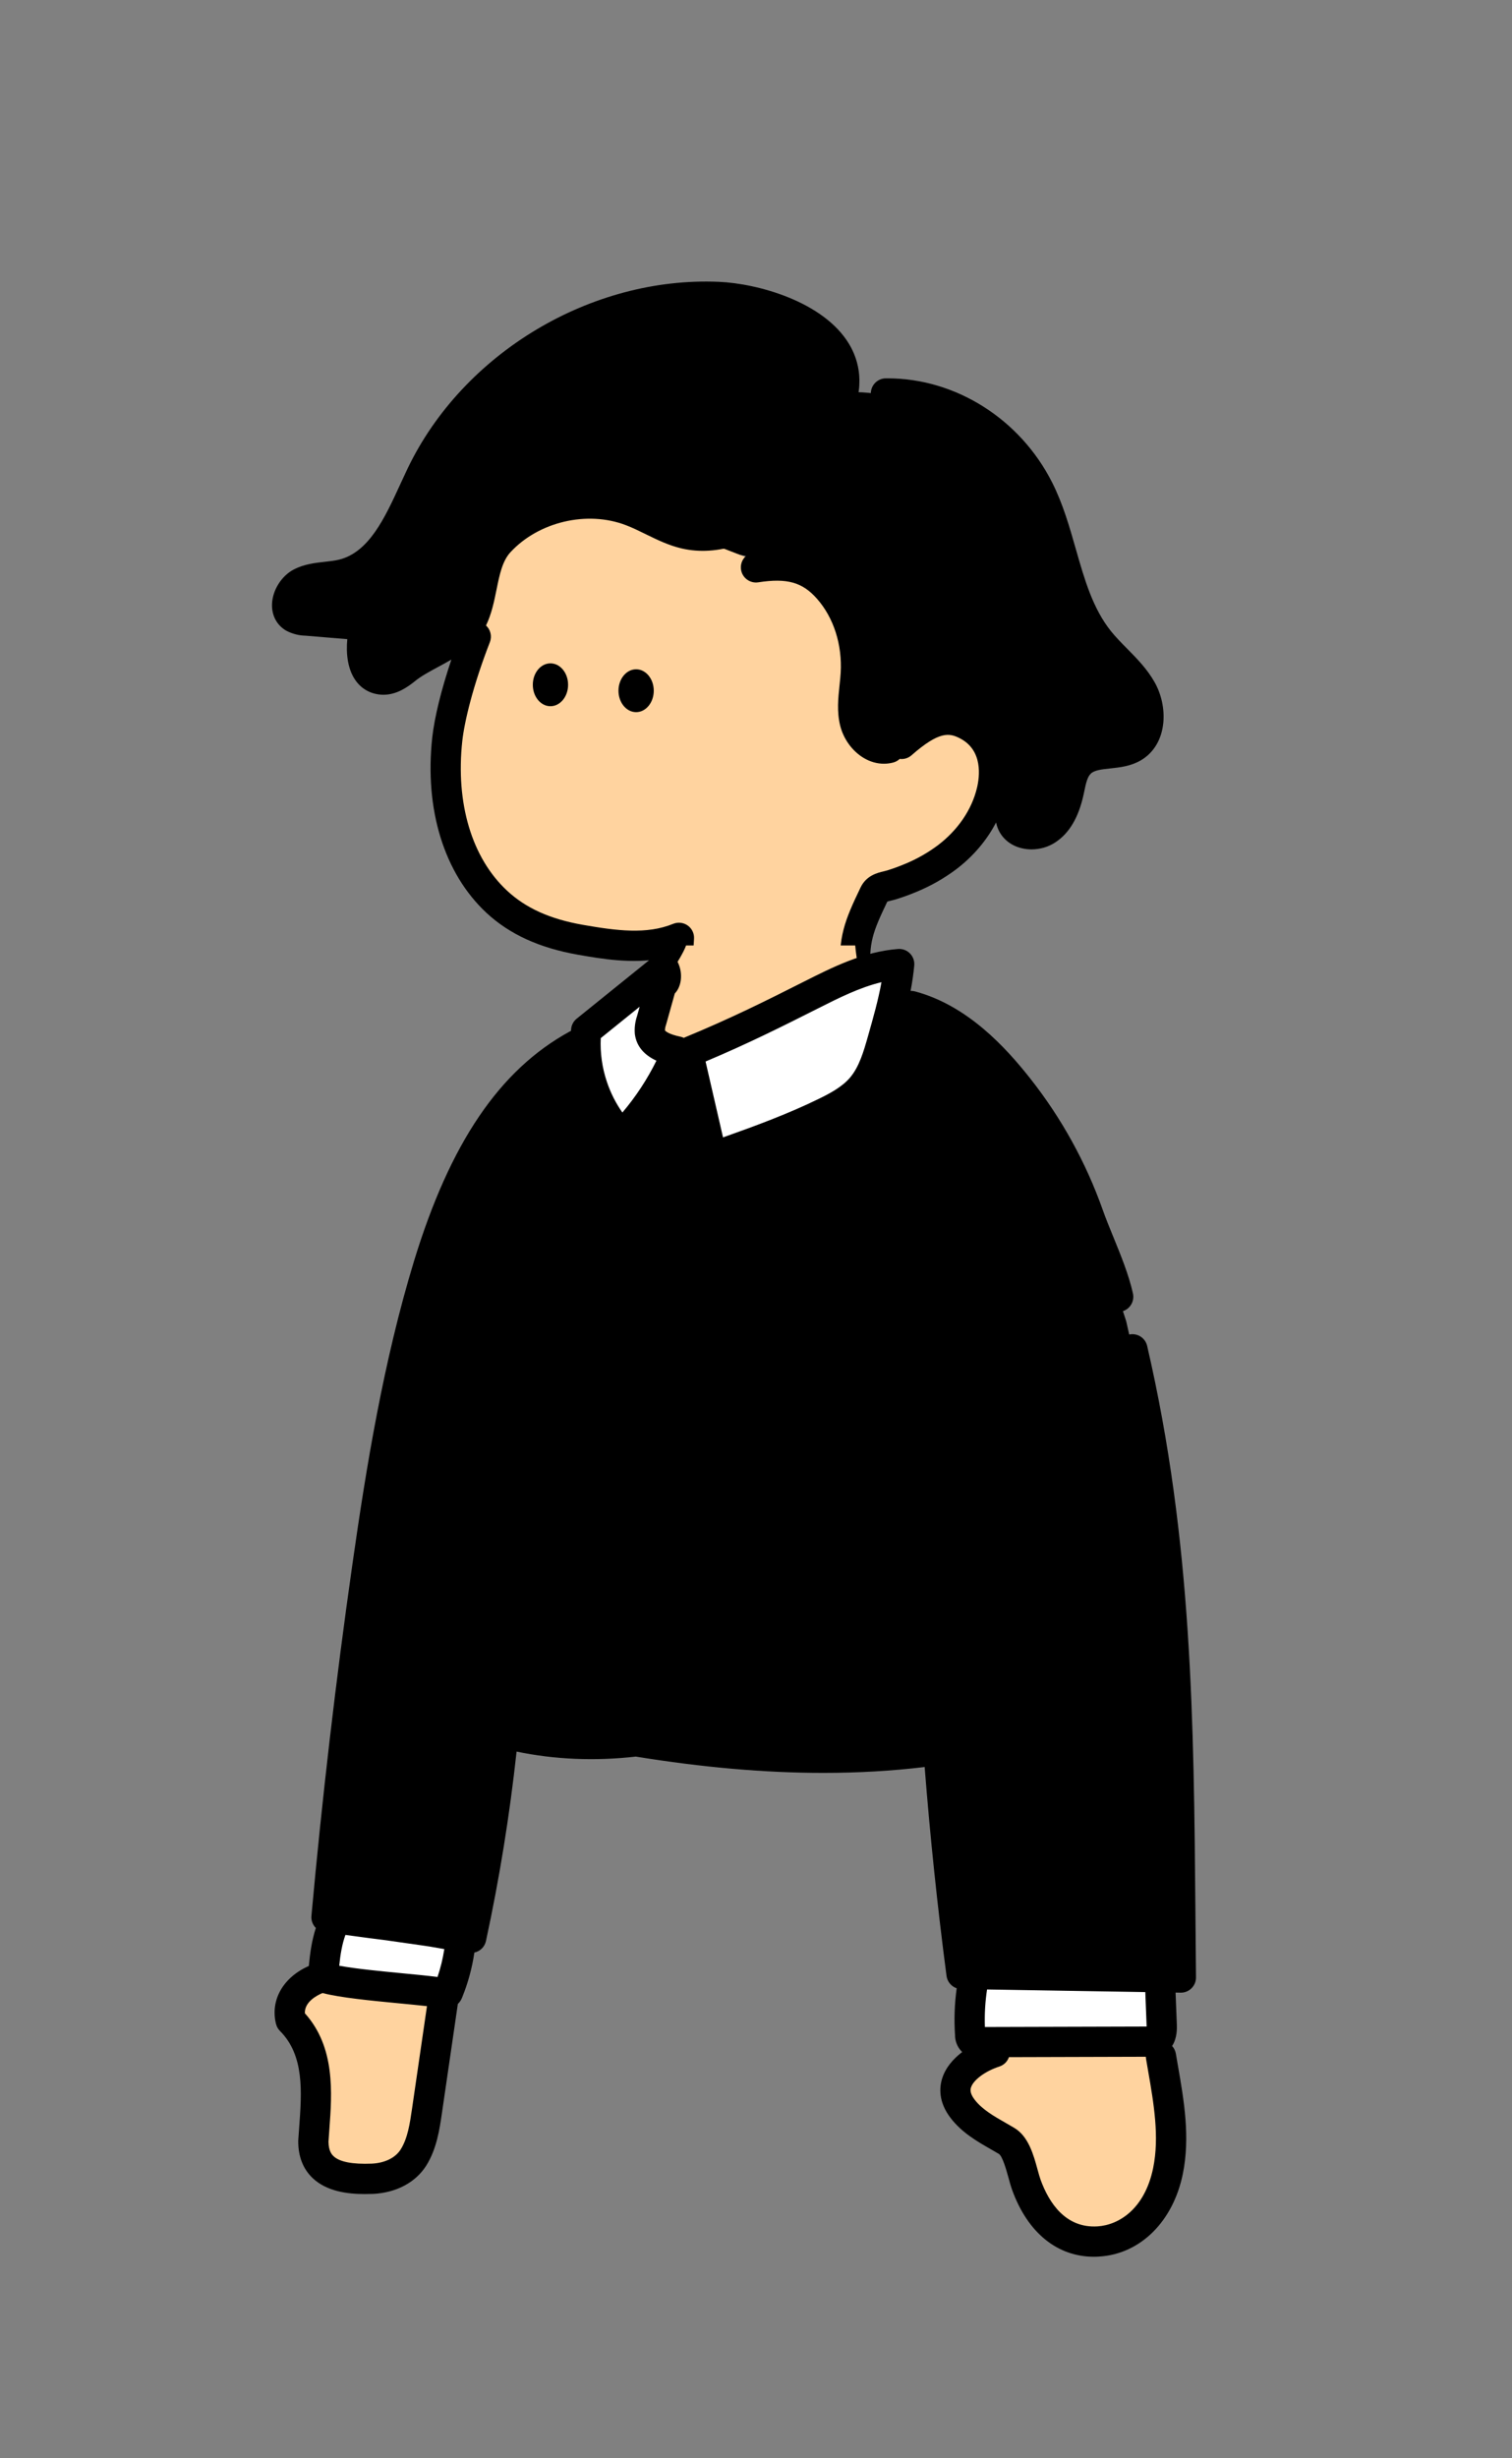 <svg width="160" height="260" viewBox="0 0 160 260" fill="none" xmlns="http://www.w3.org/2000/svg">
<rect x="0" y="0" width="160" height="260" fill="#808080" stroke="none"/>
<path fill-rule="evenodd" clip-rule="evenodd" d="M82.52 53.008C85.149 50.418 86.829 47.042 88.459 43.733C92.427 35.674 82.133 31.672 76.019 31.408C63.099 30.845 50.184 38.573 44.584 50.229C44.323 50.771 44.066 51.331 43.806 51.897C42.063 55.693 40.19 59.771 36.275 60.741C35.715 60.88 35.133 60.944 34.553 61.008C33.609 61.112 32.671 61.215 31.845 61.64C30.512 62.325 29.768 64.49 31.045 65.29C31.472 65.512 31.947 65.629 32.427 65.632L38.643 66.149C38.029 68.344 38.083 71.618 40.347 71.866C41.304 71.97 42.187 71.381 42.933 70.773C43.6 70.228 44.432 69.71 45.285 69.178C46.844 68.206 48.479 67.188 49.333 65.866C50.109 64.665 50.462 63.285 50.811 61.919C51.236 60.257 51.656 58.613 52.827 57.333C56.267 53.6 62.045 52.226 66.795 54.048C67.561 54.336 68.3 54.699 69.038 55.062C70.159 55.613 71.278 56.163 72.491 56.448C76.083 57.29 79.891 55.597 82.52 53.008ZM109.912 51.747C106.824 45.633 96.859 41.393 90 41.467C90 41.467 84.971 50.843 83.466 52.667C81.416 55.166 74.933 57.734 74.933 57.734C76.196 58.317 77.671 58.581 79.239 58.862C81.976 59.353 84.996 59.894 87.664 62.267C89.794 64.691 90.752 68.027 90.56 71.249C90.532 71.712 90.482 72.177 90.432 72.642C90.299 73.886 90.165 75.129 90.459 76.334C90.861 77.99 92.472 79.539 94.115 79.089L106.979 86.689C107.304 88.321 109.475 88.633 110.808 87.755C112.141 86.878 112.768 85.257 113.109 83.697C113.135 83.577 113.161 83.456 113.186 83.335C113.389 82.371 113.599 81.371 114.309 80.691C115.089 79.926 116.195 79.807 117.316 79.687C118.233 79.588 119.161 79.489 119.931 79.033C121.891 77.873 121.909 74.913 120.787 72.931C120.096 71.713 119.109 70.713 118.12 69.711C117.5 69.084 116.88 68.455 116.331 67.771C114.198 65.114 113.256 61.819 112.309 58.504C111.648 56.192 110.985 53.869 109.912 51.747Z" fill="black"/>
<path d="M72.49 56.442C70.479 55.97 68.724 54.767 66.794 54.042C62.044 52.226 56.266 53.599 52.826 57.333L50.666 66.933C49.066 69.333 48.799 72.266 47.999 75.199C47.999 76.042 44.756 87.423 52.266 94.933C54.932 97.599 58.399 98.666 61.999 99.466C65.228 99.965 68.756 100.466 71.866 99.199C71.687 101.975 71.66 103.957 71.788 106.735L90.588 104.799C90.282 101.151 90.954 97.869 92.54 94.567C92.898 93.821 93.674 93.829 94.439 93.586C95.116 93.373 95.788 93.127 96.444 92.85C97.78 92.295 99.042 91.578 100.204 90.717C102.503 88.981 104.292 86.543 104.967 83.717C105.578 81.154 105.148 78.103 102.287 76.661C100.282 75.647 98.482 76.007 95.423 78.695L94.106 79.101C92.463 79.551 90.852 78.002 90.45 76.346C90.047 74.69 90.45 72.962 90.551 71.261C90.743 68.039 89.786 64.703 87.655 62.279C85.524 59.855 82.18 58.455 78.991 58.949" fill="#FFD39F"/>
<path fill-rule="evenodd" clip-rule="evenodd" d="M40.576 73.48C40.445 73.48 40.309 73.472 40.173 73.458C39.085 73.338 38.189 72.797 37.576 71.893C36.779 70.714 36.608 69.101 36.752 67.6L32.349 67.234C31.64 67.221 30.933 67.04 30.304 66.712C30.267 66.693 30.229 66.671 30.195 66.647C29.251 66.055 28.736 65.042 28.787 63.864C28.848 62.389 29.805 60.89 31.112 60.218C32.188 59.664 33.332 59.536 34.342 59.422L34.376 59.418C34.92 59.359 35.432 59.301 35.888 59.189C39.054 58.405 40.728 54.761 42.349 51.236L42.352 51.229L42.434 51.05L42.434 51.05L42.434 51.05C42.67 50.537 42.905 50.028 43.141 49.535C49.005 37.33 62.557 29.218 76.088 29.808C80.157 29.983 87.187 31.89 89.875 36.426C90.864 38.093 91.669 40.837 89.896 44.44C88.307 47.672 86.501 51.333 83.645 54.146C80.328 57.413 75.915 58.893 72.128 58.005C70.76 57.685 69.556 57.096 68.389 56.526L68.333 56.498L68.308 56.486L68.307 56.485L68.307 56.485C67.594 56.135 66.92 55.804 66.235 55.546C62.128 53.97 56.989 55.181 54.005 58.418C53.153 59.35 52.859 60.798 52.548 62.335L52.547 62.341L52.542 62.361C52.285 63.628 52.021 64.929 51.43 66.155C51.902 66.588 52.085 67.282 51.839 67.915C50.021 72.592 49.141 76.371 48.922 78.347C48.199 84.947 49.922 90.725 53.653 94.197C55.647 96.053 58.199 97.203 61.685 97.816C65.247 98.437 68.426 98.856 71.239 97.707C71.749 97.499 72.33 97.568 72.778 97.888C73.226 98.208 73.477 98.739 73.442 99.288C73.271 101.971 73.242 102.563 73.37 105.315C73.41 106.197 72.727 106.947 71.845 106.987C71.818 106.997 71.794 106.997 71.767 106.997H71.767C70.917 106.997 70.21 106.328 70.17 105.469C70.085 103.592 70.066 102.648 70.119 101.36C66.914 101.979 63.65 101.411 61.133 100.971C57.066 100.253 53.906 98.805 51.471 96.541C46.997 92.373 44.909 85.616 45.741 77.997C45.978 75.849 46.708 72.903 47.765 69.761C47.309 70.027 46.841 70.281 46.377 70.532L46.365 70.538L46.353 70.544C45.43 71.043 44.555 71.516 43.949 72.013C43.091 72.709 41.955 73.48 40.576 73.48ZM31.987 63.957C32.131 64.005 32.283 64.031 32.435 64.031C32.475 64.031 32.513 64.034 32.553 64.036L32.56 64.037L38.776 64.554C39.251 64.594 39.685 64.842 39.957 65.234C40.229 65.626 40.312 66.12 40.184 66.578C39.8 67.949 39.821 69.496 40.229 70.098C40.312 70.221 40.376 70.258 40.523 70.274C40.951 70.321 41.656 69.749 41.91 69.543L41.925 69.53C42.768 68.842 43.821 68.272 44.843 67.719L44.856 67.712C46.241 66.962 47.671 66.188 48.259 65.277C48.88 64.314 49.139 63.045 49.411 61.701C49.776 59.893 50.192 57.842 51.648 56.25C55.549 52.016 62.013 50.495 67.371 52.551C68.198 52.863 68.983 53.248 69.741 53.621L69.741 53.621L69.747 53.623L69.756 53.628C70.822 54.152 71.827 54.645 72.859 54.888C76.117 55.65 79.408 53.826 81.4 51.866C83.868 49.435 85.47 46.185 87.02 43.04L87.027 43.026C87.955 41.141 87.987 39.514 87.125 38.058C85.384 35.122 80.08 33.184 75.955 33.005C63.656 32.469 51.357 39.837 46.032 50.919C45.781 51.443 45.532 51.984 45.281 52.53L45.267 52.562C43.421 56.581 41.328 61.136 36.667 62.29C36.022 62.451 35.392 62.521 34.782 62.589L34.736 62.594L34.73 62.595C33.916 62.685 33.145 62.771 32.584 63.058C32.245 63.234 32.013 63.703 31.987 63.957ZM91.416 80.175C92.088 80.573 92.816 80.775 93.538 80.775C93.874 80.775 94.208 80.73 94.531 80.645C94.793 80.573 95.022 80.441 95.207 80.267C95.644 80.321 96.102 80.195 96.459 79.881C99.39 77.305 100.459 77.521 101.55 78.073C104.048 79.335 103.664 82.167 103.382 83.332C102.832 85.644 101.35 87.809 99.222 89.417C98.166 90.201 97.016 90.855 95.792 91.361C95.187 91.617 94.56 91.847 93.926 92.047C93.829 92.078 93.721 92.105 93.606 92.133L93.512 92.156C92.824 92.321 91.675 92.599 91.067 93.86C89.408 97.313 88.627 99.153 88.966 103.169C89.035 104.004 89.736 104.636 90.558 104.636C90.603 104.636 90.648 104.633 90.696 104.623C91.576 104.551 92.23 103.775 92.155 102.895C91.888 99.759 92.363 98.556 93.896 95.356C93.972 95.331 94.079 95.305 94.178 95.281C94.208 95.274 94.237 95.267 94.264 95.26C94.451 95.215 94.664 95.161 94.886 95.092C95.614 94.865 96.336 94.599 97.027 94.308C98.483 93.705 99.864 92.921 101.139 91.975C102.97 90.593 104.428 88.875 105.407 86.98L105.411 87.001C105.635 88.138 106.397 89.052 107.496 89.511C108.016 89.727 108.587 89.834 109.16 89.834C110.045 89.834 110.944 89.58 111.683 89.087C113.16 88.114 114.136 86.46 114.667 84.034L114.747 83.657L114.749 83.645C114.908 82.889 115.058 82.178 115.424 81.828C115.805 81.452 116.58 81.37 117.478 81.274L117.48 81.273C118.507 81.164 119.672 81.039 120.739 80.407C122.093 79.607 122.931 78.199 123.101 76.442C123.24 74.996 122.904 73.428 122.173 72.14C121.379 70.739 120.3 69.646 119.256 68.588L119.253 68.585C118.645 67.969 118.072 67.388 117.573 66.769C115.643 64.364 114.768 61.306 113.843 58.066L113.837 58.044L113.837 58.044C113.167 55.699 112.474 53.275 111.336 51.026C107.949 44.319 101.133 40.015 93.931 40.015H93.733C92.851 40.023 92.141 40.748 92.152 41.631C92.163 42.508 92.877 43.212 93.752 43.212H93.771H93.933C99.939 43.212 105.637 46.828 108.483 52.465C109.488 54.452 110.112 56.631 110.771 58.94C111.741 62.343 112.747 65.86 115.083 68.769C115.681 69.514 116.341 70.182 116.977 70.826L116.977 70.826L116.977 70.826L116.981 70.831L116.994 70.843C117.928 71.791 118.811 72.686 119.395 73.716C120.133 75.023 120.173 77.025 119.115 77.652C118.647 77.931 117.922 78.009 117.154 78.091L117.147 78.092L117.144 78.093C115.907 78.226 114.367 78.392 113.205 79.532C112.136 80.556 111.851 81.913 111.621 83.004L111.621 83.004L111.621 83.004L111.621 83.005C111.597 83.122 111.573 83.239 111.547 83.353C111.203 84.924 110.672 85.927 109.928 86.418C109.595 86.636 109.069 86.698 108.731 86.556C108.573 86.49 108.56 86.428 108.549 86.375C108.376 85.508 107.533 84.945 106.667 85.119C106.466 85.159 106.281 85.235 106.118 85.34C106.265 84.924 106.39 84.502 106.491 84.076C107.435 80.177 106.094 76.783 102.99 75.215C100.99 74.204 98.555 73.777 94.347 77.476C94.334 77.488 94.32 77.5 94.307 77.512C94.108 77.487 93.9 77.5 93.693 77.557L93.692 77.557C93.618 77.576 93.4 77.632 93.045 77.423C92.568 77.141 92.152 76.557 92.01 75.97C91.784 75.031 91.898 73.959 92.021 72.82L92.025 72.782C92.075 72.32 92.126 71.839 92.154 71.354C92.381 67.551 91.181 63.858 88.864 61.221C86.008 57.97 82.797 57.957 79.754 58.426C78.88 58.559 78.282 59.378 78.416 60.25C78.549 61.125 79.368 61.722 80.24 61.589C83.285 61.119 84.915 61.575 86.459 63.333C88.227 65.341 89.136 68.194 88.96 71.162C88.938 71.543 88.898 71.928 88.855 72.332L88.84 72.479L88.837 72.504C88.694 73.856 88.546 75.254 88.901 76.719C89.251 78.157 90.189 79.45 91.416 80.175ZM58.248 74.692C59.279 74.692 60.115 73.677 60.115 72.425C60.115 71.173 59.279 70.159 58.248 70.159C57.217 70.159 56.382 71.173 56.382 72.425C56.382 73.677 57.217 74.692 58.248 74.692ZM67.314 75.32C68.345 75.32 69.181 74.305 69.181 73.053C69.181 71.802 68.345 70.787 67.314 70.787C66.283 70.787 65.447 71.802 65.447 73.053C65.447 74.305 66.283 75.32 67.314 75.32Z" fill="black"/>
<g clip-path="url(#clip0_1123_38272)">
<path fill-rule="evenodd" clip-rule="evenodd" d="M90.499 99.999C90.739 102.692 91.84 108.777 95.939 107.865L96.379 108.532C96.179 112.711 94.062 115.657 90.744 118.711C87.374 121.764 83.075 123.599 78.539 123.921C74.539 124.215 70.286 123.257 67.294 120.575C64.302 117.892 62.728 114.175 64.71 110.988H64.998C65.899 111.015 66.728 110.543 67.491 110.063C68.051 109.709 68.266 108.563 68.462 107.517C68.606 106.748 68.739 106.034 68.992 105.727C69.792 104.689 72.187 101.239 72.598 99.996H90.499V99.999ZM105.384 216.815C102.816 217.644 99.683 220.175 101.856 223.023C102.842 224.32 104.245 225.122 105.637 225.918C105.93 226.086 106.223 226.254 106.512 226.426C107.464 226.991 107.894 228.562 108.256 229.886L108.256 229.886C108.379 230.335 108.494 230.755 108.618 231.098C109.866 234.522 112.29 237.332 116.266 237.066C120.309 236.799 122.824 233.356 123.592 229.644C124.381 225.822 123.614 221.289 122.962 217.434C122.927 217.227 122.892 217.023 122.858 216.82L105.384 216.815ZM30.76 213.669C30.227 211.536 31.827 209.936 33.694 209.24L46.947 211.229C47.464 215.723 46.422 219.533 45.179 223.267C44.976 223.878 44.853 224.518 44.73 225.156C44.525 226.223 44.32 227.282 43.75 228.187C42.838 229.632 41.182 230.344 39.411 230.432C36.611 230.547 33.16 230.184 33.16 226.469C33.188 226.031 33.221 225.585 33.254 225.133C33.546 221.18 33.871 216.78 30.76 213.669Z" fill="#FFD39F"/>
<path d="M53.254 183.404C52.532 190.644 51.404 197.836 49.868 204.948C48.532 204.353 47.089 204.03 45.628 204.001L42.161 203.774C39.452 203.444 37.276 203.116 34.566 202.788C35.689 190.401 37.129 178.046 38.886 165.721C40.414 154.988 42.193 144.252 45.35 133.881C48.156 124.665 52.606 115.134 61.057 110.513L62.041 108.99L70.241 102.377C70.734 103.19 70.356 104.244 70.062 103.977L68.956 107.929C68.812 108.334 68.756 108.766 68.785 109.196C68.966 110.438 70.446 110.95 71.673 111.209L72.801 111.31C78.009 109.177 81.932 107.201 85.852 105.222C88.806 103.732 91.857 102.214 95.158 101.961L96.417 106.401C101.134 107.665 104.793 111.3 107.74 115.022C110.953 119.086 113.473 123.652 115.201 128.534C116.169 131.262 117.7 134.332 118.332 137.153L119.174 139.734C124.438 162.401 124.716 185.892 124.966 209.164L101.75 208.782C100.721 200.945 99.91 193.086 99.318 185.201L98.286 185.236C87.934 186.556 77.318 185.452 67.318 184.182C62.014 184.82 56.596 184.422 51.564 182.801" fill="black"/>
<path fill-rule="evenodd" clip-rule="evenodd" d="M72.801 111.314L75.356 122.402L75.38 122.394L75.38 122.394C79.434 120.97 83.497 119.542 87.356 117.656C88.748 116.976 90.145 116.208 91.153 115.032C92.345 113.642 92.879 111.832 93.382 110.064L93.405 109.985C94.155 107.345 94.905 104.703 95.153 101.965C91.852 102.218 88.801 103.736 85.847 105.226L85.721 105.289C81.84 107.245 77.946 109.206 72.801 111.314ZM34.185 209.149C34.356 207.163 34.569 204.789 35.423 202.987L49.268 204.267C49.114 206.189 48.148 208.877 47.42 210.667C47.407 210.717 47.377 210.763 47.337 210.797C47.271 210.832 47.194 210.843 47.121 210.821C45.946 210.635 44.232 210.47 42.403 210.294C39.309 209.997 35.886 209.667 34.185 209.149ZM102.669 215.202C102.525 213.125 102.663 211.039 103.085 208.999L122.746 209.274L122.938 214.189C122.957 214.789 122.917 215.498 122.405 215.789C122.154 215.903 121.879 215.954 121.605 215.933L103.471 215.983C103.277 216.005 103.079 215.959 102.911 215.858C102.829 215.77 102.765 215.666 102.722 215.554C102.679 215.442 102.663 215.322 102.669 215.202ZM68.948 107.934L70.054 103.982C70.348 104.228 70.726 103.188 70.23 102.374L62.03 108.988C61.833 111.004 62.065 113.038 62.716 114.958C63.366 116.878 64.417 118.636 65.798 120.118C68.294 117.545 70.286 114.524 71.665 111.214C70.438 110.956 68.958 110.444 68.777 109.201C68.748 108.772 68.804 108.34 68.948 107.934Z" fill="white"/>
<path fill-rule="evenodd" clip-rule="evenodd" d="M75.353 124C75.087 124 74.82 123.934 74.583 123.803C74.183 123.584 73.897 123.203 73.796 122.76L73.019 119.386C72.478 128.504 71.865 137.661 71.269 146.571L71.243 146.962C70.457 158.727 69.645 170.877 69.01 182.817C79.628 184.451 89.002 184.737 97.608 183.692C96.486 167.873 96.24 151.97 96.881 136.173C96.916 135.29 97.663 134.602 98.545 134.64C99.428 134.674 100.116 135.421 100.079 136.304C99.121 159.912 100.156 183.754 103.156 207.194L123.345 207.525C123.338 206.709 123.331 205.897 123.324 205.087L123.324 205.073L123.323 205.049C123.316 204.169 123.308 203.293 123.3 202.421L123.3 202.401V202.401C123.135 182.318 122.979 163.345 118.273 143.069C118.073 142.208 118.609 141.349 119.471 141.149C120.329 140.949 121.191 141.485 121.391 142.346C126.173 162.967 126.332 182.111 126.5 202.376V202.376L126.5 202.394L126.502 202.603C126.52 204.759 126.538 206.932 126.561 209.133C126.567 209.565 126.396 209.981 126.089 210.285C125.793 210.584 125.385 210.752 124.964 210.752H124.937L124.4 210.743L124.532 214.122C124.545 214.538 124.576 215.561 124.031 216.392C124.233 216.612 124.376 216.891 124.43 217.208L124.477 217.483L124.519 217.726L124.556 217.946C124.584 218.108 124.612 218.27 124.641 218.432L124.643 218.445C125.293 222.188 125.965 226.058 125.158 229.965C124.123 234.963 120.675 238.376 116.371 238.659C116.166 238.677 115.961 238.683 115.761 238.683C111.886 238.683 108.755 236.149 107.115 231.645C106.969 231.24 106.843 230.787 106.713 230.309L106.709 230.295C106.52 229.607 106.089 228.036 105.694 227.803C105.411 227.635 105.129 227.472 104.843 227.309C103.401 226.485 101.766 225.549 100.582 223.992C99.299 222.312 99.395 220.797 99.7 219.824C100.052 218.698 100.854 217.763 101.821 217.032C101.81 217.022 101.8 217.012 101.789 217.002C101.776 216.989 101.763 216.976 101.75 216.962C101.516 216.714 101.334 216.429 101.217 216.109C101.113 215.832 101.062 215.538 101.062 215.24C100.952 213.586 101.011 211.926 101.236 210.287C100.672 210.096 100.243 209.597 100.161 208.978C99.199 201.648 98.427 194.277 97.847 186.886C94.398 187.302 90.829 187.508 87.119 187.508C80.946 187.508 74.375 186.935 67.279 185.783C62.976 186.277 58.683 186.094 54.665 185.256C53.935 191.968 52.849 198.697 51.425 205.287C51.292 205.914 50.799 206.383 50.197 206.511C49.961 208.126 49.532 209.705 48.919 211.221C48.82 211.497 48.66 211.746 48.448 211.949L46.764 223.5C46.519 225.188 46.212 227.287 45.105 229.044C43.983 230.823 41.938 231.911 39.492 232.034C39.209 232.044 38.911 232.052 38.602 232.052C36.783 232.052 34.559 231.778 33.068 230.348C32.068 229.388 31.559 228.084 31.559 226.474C31.559 226.442 31.559 226.407 31.561 226.375C31.587 225.956 31.619 225.527 31.652 225.093L31.657 225.02C31.935 221.274 32.22 217.399 29.628 214.804C29.423 214.599 29.279 214.343 29.207 214.06C28.577 211.541 29.965 209.127 32.681 207.927C32.803 206.624 32.986 205.247 33.422 203.909C33.094 203.584 32.91 203.122 32.956 202.628C34.076 190.263 35.532 177.764 37.286 165.479C38.769 155.066 40.585 143.972 43.804 133.399C47.63 120.876 52.865 113.156 60.281 109.1C60.326 109.076 60.372 109.053 60.418 109.034C60.424 108.965 60.43 108.897 60.437 108.828C60.48 108.402 60.69 108.007 61.026 107.738L69.226 101.124C69.586 100.836 70.05 100.714 70.504 100.794C70.957 100.874 71.354 101.143 71.594 101.538C72.296 102.687 72.2 104.263 71.407 105.074L70.487 108.362C70.482 108.379 70.477 108.396 70.472 108.412C70.466 108.429 70.461 108.446 70.456 108.463C70.397 108.631 70.368 108.804 70.368 108.98C70.418 109.052 70.728 109.378 71.994 109.644C72.12 109.671 72.24 109.712 72.354 109.766C77.364 107.705 81.247 105.751 85.004 103.856L85.127 103.795C88.049 102.32 91.364 100.648 95.031 100.368C95.5 100.331 95.962 100.504 96.292 100.84C96.623 101.176 96.788 101.64 96.746 102.107C96.663 103.018 96.529 103.916 96.359 104.802C96.514 104.796 96.671 104.813 96.828 104.855C102.404 106.348 106.441 110.807 108.991 114.028C112.319 118.239 114.916 122.94 116.705 127.999C117.018 128.881 117.394 129.801 117.791 130.773L117.791 130.773L117.828 130.863C118.625 132.812 119.447 134.828 119.889 136.802C120.081 137.663 119.54 138.519 118.679 138.714C118.561 138.74 118.444 138.754 118.327 138.754C117.593 138.754 116.935 138.247 116.767 137.503C116.383 135.791 115.612 133.903 114.865 132.076C114.457 131.082 114.039 130.052 113.689 129.071C112.017 124.34 109.591 119.948 106.481 116.015C104.215 113.148 100.66 109.196 95.999 107.946C95.88 107.914 95.768 107.869 95.664 107.814C95.434 108.688 95.189 109.552 94.947 110.406L94.943 110.419L94.921 110.496C94.428 112.23 93.812 114.384 92.367 116.07C91.183 117.451 89.596 118.339 88.058 119.088C84.116 121.014 79.948 122.48 75.916 123.896L75.884 123.907C75.711 123.971 75.532 124 75.353 124ZM36.553 204.643C36.186 205.655 36.012 206.773 35.898 207.904C37.65 208.227 40.223 208.475 42.551 208.699C43.911 208.829 45.215 208.955 46.298 209.091C46.624 208.13 46.864 207.145 47.016 206.144C46.885 206.121 46.754 206.098 46.623 206.075L46.623 206.075L46.569 206.066L46.455 206.046C45.766 205.925 45.117 205.811 44.558 205.74L40.601 205.178C39.462 205.039 38.644 204.928 37.891 204.825L37.891 204.825L37.5 204.772L37.315 204.747L37.315 204.747C37.064 204.713 36.814 204.678 36.553 204.643ZM34.128 210.792C33.607 211.007 32.212 211.699 32.26 212.93C35.494 216.523 35.138 221.347 34.85 225.251L34.849 225.255L34.847 225.29L34.847 225.29C34.816 225.705 34.785 226.117 34.761 226.519C34.772 227.546 35.157 227.914 35.286 228.038L35.287 228.039C35.924 228.652 37.292 228.919 39.348 228.836C40.724 228.767 41.842 228.22 42.399 227.335C43.142 226.159 43.373 224.583 43.596 223.059L43.599 223.039L45.182 212.179C44.323 212.083 43.346 211.989 42.333 211.891L42.245 211.883C39.192 211.59 36.044 211.286 34.128 210.792ZM51.071 184.308C51.224 184.357 51.378 184.406 51.533 184.453C50.868 190.716 49.884 197.001 48.604 203.17C48.116 203.092 47.617 203.004 47.124 202.916C46.356 202.78 45.63 202.652 44.988 202.57L41.036 202.007C41.025 202.004 41.014 202.002 41.004 202.002C39.785 201.852 38.937 201.736 38.14 201.627L37.937 201.599C37.422 201.527 36.9 201.455 36.281 201.375C37.377 189.567 38.78 177.652 40.452 165.93C41.916 155.644 43.708 144.698 46.862 134.332C50.192 123.433 54.558 116.498 60.525 112.673C60.663 113.617 60.888 114.551 61.2 115.468C61.928 117.618 63.08 119.548 64.626 121.207C64.925 121.527 65.344 121.711 65.781 121.716H65.797C66.229 121.716 66.645 121.54 66.946 121.228C68.032 120.109 69.023 118.917 69.915 117.658C69.36 127.139 68.723 136.683 68.103 145.966L68.077 146.358L68.05 146.756L68.05 146.758C67.263 158.552 66.45 170.732 65.812 182.712C61.021 183.123 56.288 182.627 52.052 181.263C51.644 181.132 51.471 181.031 51.402 180.983C51.376 180.826 51.407 180.474 51.422 180.316L51.423 180.3C52.553 168.169 53.688 156.041 54.823 143.911L54.824 143.902L54.978 142.263C55.314 138.687 55.274 134.289 51.991 132.017C51.263 131.513 50.266 131.695 49.764 132.423C49.26 133.151 49.442 134.148 50.17 134.649C52.09 135.975 52.044 139.255 51.791 141.964C50.604 154.641 49.418 167.321 48.236 180.001L48.236 180.003C48.177 180.638 48.079 181.698 48.666 182.663C49.255 183.631 50.319 184.065 51.071 184.308ZM74.663 112.27L76.511 120.296C79.93 119.086 83.404 117.803 86.65 116.216C87.796 115.656 89.087 114.976 89.935 113.99C90.924 112.835 91.391 111.203 91.841 109.624L91.863 109.547L91.868 109.529L91.868 109.529C92.415 107.599 92.941 105.746 93.276 103.88C90.964 104.435 88.735 105.558 86.564 106.654L86.442 106.715L86.416 106.728L86.416 106.728L86.416 106.728C82.888 108.505 79.249 110.338 74.663 112.27ZM121.251 217.531L106.766 217.572C106.606 218.029 106.242 218.409 105.745 218.568C104.262 219.048 103.003 219.979 102.75 220.781C102.702 220.933 102.577 221.336 103.123 222.053C103.915 223.093 105.134 223.792 106.427 224.531L106.645 224.655C106.874 224.786 107.101 224.917 107.326 225.051C108.831 225.943 109.365 227.892 109.794 229.46L109.795 229.464L109.821 229.557C109.926 229.936 110.024 230.29 110.118 230.549C110.982 232.92 112.726 235.691 116.155 235.469C118.409 235.32 121.129 233.627 122.022 229.32C122.707 226.008 122.087 222.44 121.487 218.989L121.486 218.981L121.449 218.765L121.448 218.763C121.389 218.42 121.33 218.08 121.273 217.741C121.261 217.671 121.254 217.601 121.251 217.531ZM121.195 210.69L104.451 210.415C104.25 211.728 104.174 213.056 104.222 214.384L121.337 214.336C121.337 214.306 121.337 214.274 121.334 214.24L121.195 210.69ZM64.229 114.444C63.719 112.938 63.498 111.375 63.573 109.796L67.69 106.474L67.415 107.455C67.21 108.055 67.13 108.679 67.175 109.314C67.178 109.349 67.182 109.383 67.187 109.418L67.189 109.431C67.368 110.642 68.13 111.564 69.463 112.183C68.49 114.154 67.285 115.988 65.861 117.666C65.168 116.682 64.621 115.602 64.229 114.444Z" fill="black"/>
</g>
<defs>
<clipPath id="clip0_1123_38272">
<rect width="160" height="160" fill="white" transform="translate(0 100)"/>
</clipPath>
</defs>
</svg>
